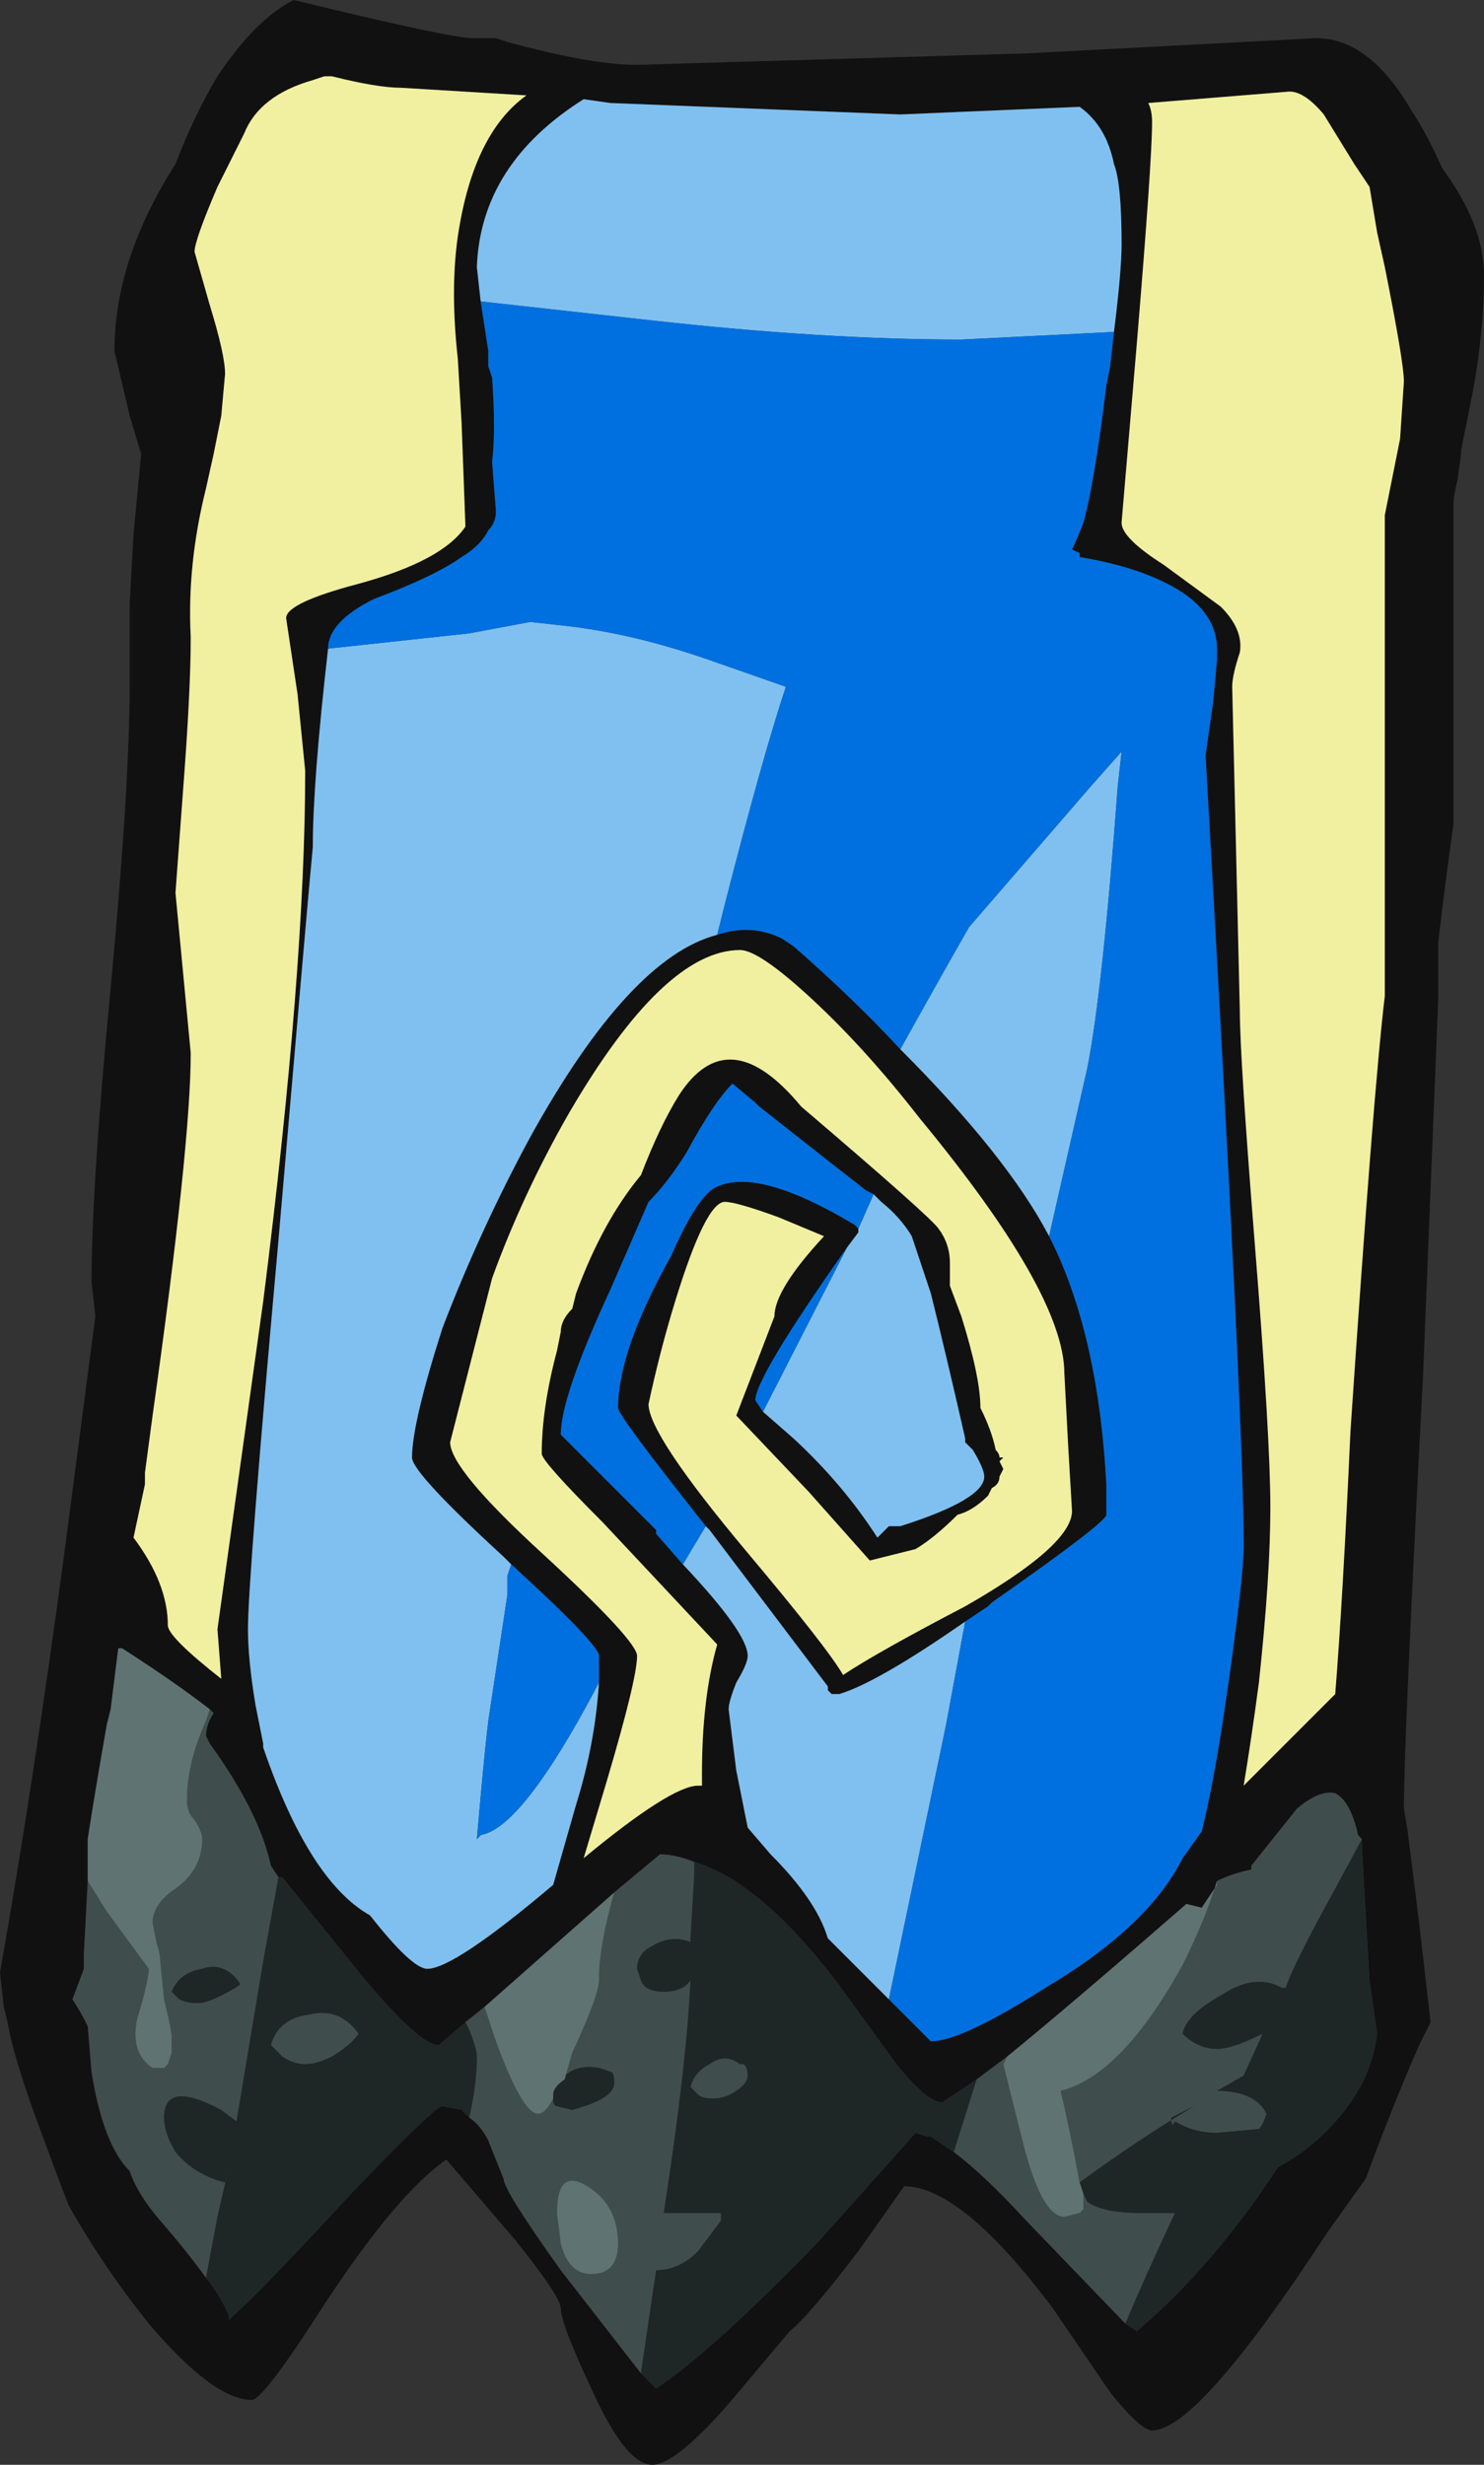<?xml version="1.0" encoding="UTF-8" standalone="no"?>
<svg xmlns:ffdec="https://www.free-decompiler.com/flash" xmlns:xlink="http://www.w3.org/1999/xlink" ffdec:objectType="shape" height="32.3px" width="19.45px" xmlns="http://www.w3.org/2000/svg">
  <rect width="100%" height="100%" fill="#333333" stroke="none"/>
  <g transform="matrix(1.0, 0.0, 0.0, 1.0, 15.3, 11.7)">
    <path d="M3.2 -10.25 Q3.4 -9.95 3.6 -9.5 4.15 -8.75 4.15 -8.1 4.15 -7.35 4.0 -6.55 L3.85 -5.8 3.85 -5.75 3.8 -5.4 Q3.75 -5.2 3.75 -5.1 L3.75 -0.9 Q3.65 -0.2 3.55 0.65 L3.55 1.4 3.35 6.35 Q3.1 11.1 3.1 12.0 L3.15 12.3 3.3 13.5 3.45 14.8 3.3 15.1 Q2.95 15.9 2.6 16.85 L2.1 17.55 Q0.4 20.15 -0.2 20.15 -0.35 20.15 -0.75 19.65 L-1.5 18.55 Q-2.7 16.95 -3.45 16.95 L-4.05 17.8 Q-4.7 18.65 -4.95 18.85 L-5.75 19.8 Q-6.45 20.6 -6.75 20.6 -7.1 20.6 -7.55 19.6 -7.95 18.75 -7.95 18.55 -7.95 18.4 -8.55 17.65 L-9.45 16.6 Q-10.1 17.05 -11.05 18.5 -11.85 19.75 -12.0 19.75 -12.5 19.75 -13.35 18.75 -13.95 18.0 -14.4 17.2 -14.5 16.95 -14.85 16.0 -15.15 15.15 -15.2 14.8 L-15.25 14.6 -15.3 14.15 Q-14.85 11.6 -14.45 8.6 L-14.05 5.55 -14.1 5.1 Q-14.1 3.85 -13.85 1.25 -13.6 -1.4 -13.6 -2.75 L-13.6 -3.8 -13.55 -4.7 -13.45 -5.75 -13.6 -6.25 -13.8 -7.1 Q-13.8 -8.3 -13.0 -9.55 -12.75 -10.2 -12.45 -10.7 -11.95 -11.45 -11.45 -11.7 -9.4 -11.2 -9.1 -11.2 L-8.8 -11.2 -8.65 -11.15 Q-7.55 -10.85 -6.95 -10.85 L-1.85 -11.0 1.95 -11.2 Q2.65 -11.2 3.2 -10.25 M1.6 -10.5 L-0.25 -10.35 Q-0.2 -10.25 -0.2 -10.1 -0.2 -9.6 -0.4 -7.2 L-0.6 -4.85 Q-0.6 -4.65 -0.05 -4.3 L0.7 -3.75 Q1.0 -3.45 0.95 -3.15 0.85 -2.85 0.85 -2.7 L0.95 1.55 Q0.95 2.15 1.15 4.65 1.35 7.15 1.35 8.05 1.35 8.95 1.2 10.35 1.1 11.1 1.0 11.7 L2.2 10.5 Q2.3 9.25 2.4 7.05 2.7 2.6 2.85 1.35 L2.85 -4.95 3.05 -5.95 3.1 -6.7 Q3.1 -6.95 2.85 -8.2 L2.75 -8.65 2.65 -9.25 2.45 -9.55 2.05 -10.2 Q1.8 -10.5 1.6 -10.5 M-3.65 14.5 L-3.1 15.05 Q-2.7 15.05 -1.6 14.35 -0.25 13.55 0.2 12.65 L0.45 12.3 Q0.6 11.7 0.75 10.7 1.0 9.0 1.0 8.55 1.0 6.95 0.5 -1.8 L0.6 -2.5 0.65 -3.05 0.65 -3.2 Q0.65 -3.6 0.25 -3.9 -0.25 -4.25 -1.15 -4.4 L-1.15 -4.45 -1.25 -4.5 Q-1.2 -4.6 -1.1 -4.85 -0.95 -5.4 -0.8 -6.65 L-0.75 -6.9 -0.7 -7.35 Q-0.6 -8.15 -0.6 -8.5 -0.6 -9.3 -0.7 -9.55 -0.8 -10.05 -1.15 -10.3 L-3.5 -10.2 -7.3 -10.35 -7.65 -10.4 Q-9.0 -9.55 -9.05 -8.2 L-9.0 -7.75 -8.9 -7.1 -8.9 -6.9 -8.85 -6.75 Q-8.8 -6.05 -8.85 -5.65 L-8.8 -5.0 Q-8.8 -4.85 -8.9 -4.75 -9.0 -4.55 -9.25 -4.4 -9.6 -4.15 -10.4 -3.85 -11.0 -3.55 -11.0 -3.2 -11.2 -1.45 -11.2 -0.6 -11.25 -0.1 -11.65 4.55 -12.05 9.0 -12.05 9.65 -12.05 10.05 -11.95 10.65 L-11.85 11.15 -11.85 11.2 Q-11.25 12.95 -10.45 13.4 -9.9 14.1 -9.7 14.1 -9.35 14.1 -8.05 13.0 L-7.75 11.95 Q-7.5 11.15 -7.45 10.35 L-7.45 10.0 Q-7.45 9.85 -8.6 8.8 L-8.7 8.7 Q-9.9 7.6 -9.9 7.4 -9.9 6.95 -9.5 5.7 -9.0 4.4 -8.35 3.2 -7.05 0.85 -5.9 0.55 -5.45 0.4 -5.05 0.6 L-4.9 0.7 Q-4.1 1.4 -3.5 2.05 -2.1 3.45 -1.55 4.5 L-1.5 4.6 Q-0.9 5.85 -0.8 7.75 L-0.8 8.15 Q-0.8 8.25 -2.3 9.3 L-2.35 9.35 -2.65 9.55 Q-3.8 10.35 -4.3 10.5 L-4.4 10.5 -4.45 10.45 -4.45 10.4 -6.0 8.35 -6.05 8.3 Q-7.2 6.85 -7.2 6.75 -7.2 6.0 -6.5 4.75 -6.15 3.95 -5.9 3.85 -5.35 3.6 -4.1 4.35 L-4.05 4.4 -4.05 4.45 -4.2 4.65 Q-5.4 6.35 -5.4 6.65 L-5.3 6.8 -4.9 7.15 Q-4.25 7.75 -3.8 8.45 L-3.65 8.3 -3.5 8.3 Q-2.4 7.95 -2.4 7.65 -2.4 7.55 -2.55 7.3 L-2.65 7.2 -2.65 7.15 Q-2.9 6.05 -3.1 5.25 L-3.35 4.5 Q-3.5 4.25 -3.75 4.05 L-3.85 3.95 -3.95 3.9 Q-4.4 3.55 -5.35 2.8 L-5.4 2.75 -5.7 2.5 Q-5.95 2.75 -6.3 3.4 -6.55 3.8 -6.8 4.05 L-7.3 5.2 Q-7.95 6.6 -7.95 7.1 L-6.7 8.35 -6.7 8.4 -6.35 8.8 Q-5.5 9.7 -5.5 10.0 -5.5 10.1 -5.65 10.35 -5.75 10.6 -5.75 10.7 L-5.65 11.5 -5.5 12.25 -5.2 12.6 Q-4.6 13.2 -4.45 13.7 L-3.65 14.5 M-12.45 -9.25 Q-12.75 -8.55 -12.75 -8.4 L-12.55 -7.7 Q-12.35 -7.05 -12.35 -6.8 L-12.4 -6.25 -12.5 -5.75 -12.6 -5.3 Q-12.85 -4.3 -12.8 -3.35 -12.8 -2.65 -12.9 -1.35 L-13.0 0.0 -12.8 2.1 Q-12.8 3.3 -13.3 6.85 L-13.4 7.6 -13.4 7.75 -13.55 8.45 Q-13.1 9.05 -13.1 9.6 -13.1 9.75 -12.4 10.3 L-12.45 9.65 -11.85 5.35 Q-11.3 1.0 -11.3 -1.6 L-11.4 -2.6 -11.55 -3.6 Q-11.55 -3.8 -10.6 -4.05 -9.5 -4.35 -9.2 -4.8 L-9.25 -6.15 -9.3 -7.0 Q-9.4 -7.9 -9.3 -8.6 -9.1 -9.95 -8.4 -10.45 L-10.05 -10.55 Q-10.35 -10.55 -10.95 -10.7 L-11.05 -10.7 -11.2 -10.65 Q-11.9 -10.45 -12.1 -9.95 L-12.45 -9.25 M-5.6 0.75 Q-6.6 0.75 -7.85 2.9 -8.45 3.95 -8.85 5.05 L-9.4 7.2 Q-9.4 7.55 -8.2 8.65 -6.95 9.8 -6.95 10.0 -6.95 10.3 -7.35 11.65 L-7.65 12.65 Q-6.5 11.7 -6.15 11.7 L-6.1 11.7 -6.1 11.55 Q-6.1 10.55 -5.9 9.85 L-7.4 8.25 Q-8.2 7.45 -8.2 7.35 -8.2 6.75 -8.0 6.0 L-7.95 5.75 Q-7.95 5.6 -7.8 5.45 L-7.75 5.25 Q-7.4 4.3 -6.9 3.7 -6.65 3.05 -6.4 2.65 -5.75 1.65 -4.8 2.8 -3.1 4.25 -3.0 4.4 -2.85 4.6 -2.85 4.85 L-2.85 5.15 -2.7 5.55 Q-2.45 6.35 -2.45 6.75 -2.3 7.05 -2.25 7.3 -2.2 7.35 -2.2 7.4 L-2.15 7.4 -2.2 7.45 -2.15 7.55 -2.2 7.65 Q-2.2 7.75 -2.3 7.8 L-2.35 7.9 Q-2.55 8.1 -2.75 8.15 -3.05 8.45 -3.3 8.6 L-3.9 8.75 -4.7 7.85 -5.65 6.85 -5.15 5.55 Q-5.15 5.2 -4.5 4.5 L-5.1 4.25 Q-5.65 4.05 -5.8 4.05 -6.05 4.05 -6.45 5.35 -6.65 6.0 -6.8 6.7 -6.8 7.1 -5.5 8.65 -4.45 9.9 -4.25 10.25 -3.8 9.95 -2.65 9.35 -1.25 8.55 -1.25 8.1 L-1.3 7.25 -1.35 6.3 Q-1.35 5.25 -3.25 2.95 -3.95 2.05 -4.65 1.4 -5.35 0.75 -5.6 0.75 M-6.2 12.7 Q-6.45 12.6 -6.65 12.6 L-7.25 13.1 -8.95 14.6 -9.2 14.8 -9.55 15.1 Q-9.8 15.1 -10.55 14.2 L-11.6 12.9 -11.65 12.9 -11.75 12.75 Q-11.9 12.05 -12.55 11.15 L-12.6 11.05 Q-12.6 10.9 -12.5 10.75 L-12.55 10.7 Q-13.0 10.35 -13.7 9.9 L-13.75 9.9 -13.85 10.7 -13.9 10.9 Q-14.05 11.75 -14.15 12.4 L-14.15 12.95 -14.2 13.9 -14.2 14.1 -14.35 14.5 Q-14.25 14.65 -14.15 14.85 L-14.1 15.45 Q-13.95 16.4 -13.6 16.75 -13.5 17.05 -13.2 17.4 -12.85 17.8 -12.6 18.15 -12.4 18.4 -12.3 18.65 L-12.3 18.7 Q-11.9 18.35 -10.7 17.05 -9.6 15.9 -9.5 15.9 L-9.25 15.95 -9.15 16.05 Q-9.0 16.15 -8.9 16.35 L-8.7 16.85 Q-8.7 17.0 -7.95 18.05 L-6.9 19.4 -6.7 19.6 Q-5.95 19.1 -4.55 17.65 L-3.3 16.25 -3.15 16.3 -3.1 16.3 -2.8 16.5 Q-2.4 16.8 -1.85 17.4 L-0.55 18.75 -0.4 18.85 Q0.6 18.0 1.45 16.7 2.1 16.35 2.5 15.7 2.7 15.35 2.75 14.95 L2.65 14.25 2.55 12.5 2.55 12.4 2.5 12.35 Q2.4 11.9 2.2 11.8 2.0 11.75 1.7 12.0 L1.5 12.25 Q1.3 12.5 1.1 12.75 L1.1 12.8 Q0.85 12.85 0.65 12.95 L0.65 13.0 0.45 13.3 0.25 13.25 Q-1.3 14.6 -2.1 15.25 L-2.5 15.55 -2.95 15.85 Q-3.15 15.85 -3.55 15.35 L-4.35 14.25 Q-5.35 12.95 -6.2 12.7" fill="#111111" fill-rule="evenodd" stroke="none"/>
    <path d="M-0.7 -7.35 L-2.7 -7.25 Q-4.5 -7.25 -6.75 -7.5 L-9.0 -7.75 -9.05 -8.2 Q-9.0 -9.55 -7.65 -10.4 L-7.3 -10.35 -3.5 -10.2 -1.15 -10.3 Q-0.8 -10.05 -0.7 -9.55 -0.6 -9.3 -0.6 -8.5 -0.6 -8.15 -0.7 -7.35 M-11.0 -3.2 L-9.15 -3.4 -8.35 -3.55 -7.9 -3.5 Q-7.0 -3.4 -6.0 -3.05 L-5.0 -2.7 Q-5.3 -1.8 -5.8 0.15 L-5.9 0.55 Q-7.05 0.85 -8.35 3.2 -9.0 4.4 -9.5 5.7 -9.9 6.95 -9.9 7.4 -9.9 7.6 -8.7 8.7 L-8.6 8.8 -8.65 8.95 -8.65 9.2 -8.9 10.85 Q-8.95 11.25 -9.05 12.4 L-9.0 12.35 -9.05 12.35 Q-8.5 12.35 -7.45 10.35 -7.5 11.15 -7.75 11.95 L-8.05 13.0 Q-9.35 14.1 -9.7 14.1 -9.9 14.1 -10.45 13.4 -11.25 12.95 -11.85 11.2 L-11.85 11.15 -11.95 10.65 Q-12.05 10.05 -12.05 9.65 -12.05 9.0 -11.65 4.55 -11.25 -0.1 -11.2 -0.6 -11.2 -1.45 -11.0 -3.2 M-3.5 2.05 Q-3.0 1.15 -2.6 0.45 L-1.0 -1.4 -0.6 -1.85 -0.65 -1.4 Q-0.85 1.3 -1.05 2.3 L-1.55 4.5 Q-2.1 3.45 -3.5 2.05 M-2.65 9.55 L-2.9 10.9 -3.65 14.5 -4.45 13.7 Q-4.6 13.2 -5.2 12.6 L-5.5 12.25 -5.65 11.5 -5.75 10.7 Q-5.75 10.6 -5.65 10.35 -5.5 10.1 -5.5 10.0 -5.5 9.7 -6.35 8.8 L-6.05 8.3 -6.0 8.35 -4.45 10.4 -4.45 10.45 -4.4 10.5 -4.3 10.5 Q-3.8 10.35 -2.65 9.55 M-3.85 3.95 L-3.75 4.05 Q-3.5 4.25 -3.35 4.5 L-3.1 5.25 Q-2.9 6.05 -2.65 7.15 L-2.65 7.2 -2.55 7.3 Q-2.4 7.55 -2.4 7.65 -2.4 7.95 -3.5 8.3 L-3.65 8.3 -3.8 8.45 Q-4.25 7.75 -4.9 7.15 L-5.3 6.8 -4.2 4.65 -4.05 4.45 -4.05 4.4 -3.85 3.95" fill="#80c0f0" fill-rule="evenodd" stroke="none"/>
    <path d="M1.6 -10.5 Q1.8 -10.5 2.05 -10.2 L2.45 -9.55 2.65 -9.25 2.75 -8.65 2.85 -8.2 Q3.1 -6.95 3.1 -6.7 L3.05 -5.95 2.85 -4.95 2.85 1.35 Q2.7 2.6 2.4 7.05 2.3 9.25 2.2 10.5 L1.0 11.7 Q1.1 11.1 1.2 10.35 1.35 8.95 1.35 8.05 1.35 7.15 1.15 4.65 0.95 2.15 0.95 1.55 L0.85 -2.7 Q0.85 -2.85 0.95 -3.15 1.0 -3.45 0.7 -3.75 L-0.05 -4.3 Q-0.6 -4.65 -0.6 -4.85 L-0.4 -7.2 Q-0.2 -9.6 -0.2 -10.1 -0.2 -10.25 -0.25 -10.35 L1.6 -10.5 M-12.45 -9.25 L-12.1 -9.95 Q-11.9 -10.45 -11.2 -10.65 L-11.05 -10.7 -10.95 -10.7 Q-10.35 -10.55 -10.05 -10.55 L-8.4 -10.45 Q-9.1 -9.95 -9.3 -8.6 -9.4 -7.9 -9.3 -7.0 L-9.25 -6.15 -9.2 -4.8 Q-9.5 -4.35 -10.6 -4.05 -11.55 -3.8 -11.55 -3.6 L-11.4 -2.6 -11.3 -1.6 Q-11.3 1.0 -11.85 5.35 L-12.45 9.65 -12.4 10.3 Q-13.1 9.75 -13.1 9.6 -13.1 9.05 -13.55 8.45 L-13.4 7.75 -13.4 7.6 -13.3 6.85 Q-12.8 3.3 -12.8 2.1 L-13.0 0.0 -12.9 -1.35 Q-12.8 -2.65 -12.8 -3.35 -12.85 -4.3 -12.6 -5.3 L-12.5 -5.75 -12.4 -6.25 -12.35 -6.8 Q-12.35 -7.05 -12.55 -7.7 L-12.75 -8.4 Q-12.75 -8.55 -12.45 -9.25 M-5.6 0.75 Q-5.35 0.75 -4.65 1.4 -3.95 2.05 -3.25 2.95 -1.35 5.25 -1.35 6.3 L-1.3 7.25 -1.25 8.1 Q-1.25 8.55 -2.65 9.35 -3.8 9.95 -4.25 10.25 -4.45 9.9 -5.5 8.65 -6.8 7.1 -6.8 6.7 -6.65 6.0 -6.45 5.35 -6.05 4.05 -5.8 4.05 -5.65 4.05 -5.1 4.25 L-4.5 4.5 Q-5.15 5.2 -5.15 5.55 L-5.65 6.85 -4.7 7.85 -3.9 8.75 -3.3 8.6 Q-3.05 8.45 -2.75 8.15 -2.55 8.1 -2.35 7.9 L-2.3 7.8 Q-2.2 7.75 -2.2 7.65 L-2.15 7.55 -2.2 7.45 -2.15 7.4 -2.2 7.4 Q-2.2 7.35 -2.25 7.3 -2.3 7.05 -2.45 6.75 -2.45 6.35 -2.7 5.55 L-2.85 5.15 -2.85 4.85 Q-2.85 4.6 -3.0 4.4 -3.1 4.25 -4.8 2.8 -5.75 1.65 -6.4 2.65 -6.65 3.05 -6.9 3.7 -7.4 4.3 -7.75 5.25 L-7.8 5.45 Q-7.95 5.6 -7.95 5.75 L-8.0 6.0 Q-8.2 6.75 -8.2 7.35 -8.2 7.45 -7.4 8.25 L-5.9 9.85 Q-6.1 10.55 -6.1 11.55 L-6.1 11.7 -6.15 11.7 Q-6.5 11.7 -7.65 12.65 L-7.35 11.65 Q-6.95 10.3 -6.95 10.0 -6.95 9.8 -8.2 8.65 -9.4 7.55 -9.4 7.2 L-8.85 5.05 Q-8.45 3.95 -7.85 2.9 -6.6 0.75 -5.6 0.75" fill="#f0f0a0" fill-rule="evenodd" stroke="none"/>
    <path d="M-0.7 -7.35 L-0.75 -6.9 -0.8 -6.65 Q-0.95 -5.4 -1.1 -4.85 -1.2 -4.6 -1.25 -4.5 L-1.15 -4.45 -1.15 -4.4 Q-0.25 -4.25 0.25 -3.9 0.65 -3.6 0.65 -3.2 L0.65 -3.05 0.6 -2.5 0.5 -1.8 Q1.0 6.95 1.0 8.55 1.0 9.0 0.75 10.7 0.6 11.7 0.45 12.3 L0.2 12.65 Q-0.25 13.55 -1.6 14.35 -2.7 15.05 -3.1 15.05 L-3.65 14.5 -2.9 10.9 -2.65 9.55 -2.35 9.35 -2.3 9.3 Q-0.8 8.25 -0.8 8.15 L-0.8 7.75 Q-0.9 5.85 -1.5 4.6 L-1.55 4.5 -1.05 2.3 Q-0.85 1.3 -0.65 -1.4 L-0.6 -1.85 -1.0 -1.4 -2.6 0.45 Q-3.0 1.15 -3.5 2.05 -4.1 1.4 -4.9 0.7 L-5.05 0.6 Q-5.45 0.4 -5.9 0.55 L-5.8 0.15 Q-5.3 -1.8 -5.0 -2.7 L-6.0 -3.05 Q-7.0 -3.4 -7.9 -3.5 L-8.35 -3.55 -9.15 -3.4 -11.0 -3.2 Q-11.0 -3.55 -10.4 -3.85 -9.6 -4.15 -9.25 -4.4 -9.0 -4.55 -8.9 -4.75 -8.8 -4.85 -8.8 -5.0 L-8.85 -5.65 Q-8.8 -6.05 -8.85 -6.75 L-8.9 -6.9 -8.9 -7.1 -9.0 -7.75 -6.75 -7.5 Q-4.5 -7.25 -2.7 -7.25 L-0.7 -7.35 M-6.35 8.8 L-6.7 8.4 -6.7 8.35 -7.95 7.1 Q-7.95 6.6 -7.3 5.2 L-6.8 4.05 Q-6.55 3.8 -6.3 3.4 -5.95 2.75 -5.7 2.5 L-5.4 2.75 -5.35 2.8 Q-4.4 3.55 -3.95 3.9 L-3.85 3.95 -4.05 4.4 -4.1 4.35 Q-5.35 3.6 -5.9 3.85 -6.15 3.95 -6.5 4.75 -7.2 6.0 -7.2 6.75 -7.2 6.85 -6.05 8.3 L-6.35 8.8 M-5.3 6.8 L-5.4 6.65 Q-5.4 6.35 -4.2 4.65 L-5.3 6.8 M-7.45 10.35 Q-8.5 12.35 -9.05 12.35 L-9.0 12.35 -9.05 12.4 Q-8.95 11.25 -8.9 10.85 L-8.65 9.2 -8.65 8.95 -8.6 8.8 Q-7.45 9.85 -7.45 10.0 L-7.45 10.35" fill="#0070e0" fill-rule="evenodd" stroke="none"/>
    <path d="M-6.2 12.7 L-6.2 12.85 -6.25 13.7 -6.25 13.75 Q-6.5 13.65 -6.75 13.8 -6.95 13.9 -6.95 14.1 L-6.9 14.25 Q-6.85 14.4 -6.6 14.4 -6.35 14.4 -6.25 14.25 -6.3 15.35 -6.6 17.3 L-5.85 17.3 -5.85 17.4 -6.15 17.8 Q-6.4 18.05 -6.7 18.05 L-6.9 19.4 -7.95 18.05 Q-8.7 17.0 -8.7 16.85 L-8.9 16.35 Q-9.0 16.15 -9.15 16.05 -9.05 15.6 -9.05 15.25 -9.05 15.15 -9.15 14.9 L-9.2 14.8 -8.95 14.6 -8.8 15.05 Q-8.45 16.0 -8.25 16.0 -8.15 16.0 -8.05 15.8 -8.05 15.9 -8.0 15.9 L-7.8 15.95 Q-7.25 15.8 -7.25 15.6 -7.25 15.45 -7.3 15.45 -7.65 15.3 -7.9 15.5 L-7.9 15.55 -7.8 15.2 Q-7.45 14.45 -7.45 14.25 -7.45 13.8 -7.25 13.1 L-6.65 12.6 Q-6.45 12.6 -6.2 12.7 M-2.8 16.5 L-2.5 15.55 -2.1 15.25 -2.15 15.35 -1.9 16.35 Q-1.65 17.35 -1.35 17.35 L-1.15 17.3 -1.1 17.25 -1.1 17.05 -1.05 17.15 Q-0.85 17.3 -0.35 17.3 L0.1 17.3 Q-0.3 18.15 -0.55 18.75 L-1.85 17.4 Q-2.4 16.8 -2.8 16.5 M-14.15 12.95 L-13.9 13.35 -13.35 14.1 Q-13.35 14.25 -13.5 14.75 -13.6 15.2 -13.3 15.4 L-13.15 15.4 -13.1 15.35 -13.05 15.2 -13.05 15.0 Q-13.05 14.9 -13.15 14.5 L-13.2 14.0 Q-13.2 13.9 -13.25 13.75 L-13.3 13.5 Q-13.3 13.25 -13.0 13.05 -12.65 12.8 -12.65 12.4 -12.65 12.3 -12.75 12.15 -12.85 12.05 -12.85 11.9 -12.85 11.4 -12.6 10.85 L-12.55 10.7 -12.5 10.75 Q-12.6 10.9 -12.6 11.05 L-12.55 11.15 Q-11.9 12.05 -11.75 12.75 L-11.65 12.9 -11.85 14.0 -12.2 16.1 -12.4 15.95 Q-13.15 15.55 -13.15 16.05 -13.15 16.25 -13.0 16.5 -12.75 16.8 -12.35 16.9 L-12.3 16.7 -12.45 17.35 -12.6 18.15 Q-12.85 17.8 -13.2 17.4 -13.5 17.05 -13.6 16.75 -13.95 16.4 -14.1 15.45 L-14.15 14.85 Q-14.25 14.65 -14.35 14.5 L-14.2 14.1 -14.2 13.9 -14.15 12.95 M-12.4 14.45 Q-12.2 14.35 -12.15 14.3 -12.35 14.0 -12.65 14.1 -12.95 14.15 -13.05 14.4 L-12.95 14.5 Q-12.85 14.55 -12.7 14.55 -12.6 14.55 -12.4 14.45 M-11.75 15.1 Q-11.65 14.75 -11.25 14.7 -10.85 14.6 -10.6 14.95 -10.7 15.1 -10.95 15.25 -11.15 15.35 -11.3 15.35 -11.45 15.35 -11.6 15.25 L-11.75 15.1 M0.65 12.95 Q0.85 12.85 1.1 12.8 L1.1 12.75 Q1.3 12.5 1.5 12.25 L1.7 12.0 Q2.0 11.75 2.2 11.8 2.4 11.9 2.5 12.35 L2.55 12.4 2.2 13.05 Q1.65 14.05 1.55 14.35 L1.5 14.35 Q1.15 14.15 0.7 14.45 0.25 14.7 0.2 14.95 0.4 15.15 0.65 15.15 0.85 15.15 1.25 14.95 L1.0 15.5 0.65 15.7 Q1.15 15.7 1.3 16.0 1.25 16.15 1.2 16.2 L0.65 16.25 Q0.35 16.25 0.1 16.1 0.05 16.2 0.05 16.05 L0.35 15.9 Q-0.4 16.35 -1.15 16.9 -1.3 16.1 -1.4 15.7 -0.6 15.5 0.2 14.05 0.5 13.45 0.65 12.95 M-5.65 15.7 Q-5.8 15.8 -5.95 15.8 -6.1 15.8 -6.15 15.75 L-6.25 15.65 Q-6.2 15.45 -6.0 15.35 -5.8 15.2 -5.6 15.35 L-5.55 15.35 Q-5.5 15.4 -5.5 15.5 -5.5 15.6 -5.65 15.7 M-7.6 16.95 Q-8.0 16.7 -8.0 17.3 L-7.95 17.7 Q-7.85 18.1 -7.55 18.1 -7.2 18.1 -7.2 17.7 -7.2 17.2 -7.6 16.95" fill="#404d4d" fill-rule="evenodd" stroke="none"/>
    <path d="M-6.9 19.4 L-6.7 18.05 Q-6.4 18.05 -6.15 17.8 L-5.85 17.4 -5.85 17.3 -6.6 17.3 Q-6.3 15.35 -6.25 14.25 -6.35 14.4 -6.6 14.4 -6.85 14.4 -6.9 14.25 L-6.95 14.1 Q-6.95 13.9 -6.75 13.8 -6.5 13.65 -6.25 13.75 L-6.25 13.7 -6.2 12.85 -6.2 12.7 Q-5.35 12.95 -4.35 14.25 L-3.55 15.35 Q-3.15 15.85 -2.95 15.85 L-2.5 15.55 -2.8 16.5 -3.1 16.3 -3.15 16.3 -3.3 16.25 -4.55 17.65 Q-5.95 19.1 -6.7 19.6 L-6.9 19.4 M-7.9 15.55 L-7.9 15.5 Q-7.65 15.3 -7.3 15.45 -7.25 15.45 -7.25 15.6 -7.25 15.8 -7.8 15.95 L-8.0 15.9 Q-8.05 15.9 -8.05 15.8 L-8.05 15.75 Q-8.05 15.65 -7.9 15.55 M-9.2 14.8 L-9.15 14.9 Q-9.05 15.15 -9.05 15.25 -9.05 15.6 -9.15 16.05 L-9.25 15.95 -9.5 15.9 Q-9.6 15.9 -10.7 17.05 -11.9 18.35 -12.3 18.7 L-12.3 18.65 Q-12.4 18.4 -12.6 18.15 L-12.45 17.35 -12.3 16.7 -12.35 16.9 Q-12.75 16.8 -13.0 16.5 -13.15 16.25 -13.15 16.05 -13.15 15.55 -12.4 15.95 L-12.2 16.1 -11.85 14.0 -11.65 12.9 -11.6 12.9 -10.55 14.2 Q-9.8 15.1 -9.55 15.1 L-9.2 14.8 M-12.4 14.45 Q-12.6 14.55 -12.7 14.55 -12.85 14.55 -12.95 14.5 L-13.05 14.4 Q-12.95 14.15 -12.65 14.1 -12.35 14.0 -12.15 14.3 -12.2 14.35 -12.4 14.45 M-11.75 15.1 L-11.6 15.25 Q-11.45 15.35 -11.3 15.35 -11.15 15.35 -10.95 15.25 -10.7 15.1 -10.6 14.95 -10.85 14.6 -11.25 14.7 -11.65 14.75 -11.75 15.1 M2.55 12.4 L2.55 12.5 2.65 14.25 2.75 14.95 Q2.7 15.35 2.5 15.7 2.1 16.35 1.45 16.7 0.6 18.0 -0.4 18.85 L-0.55 18.75 Q-0.3 18.15 0.1 17.3 L-0.35 17.3 Q-0.85 17.3 -1.05 17.15 L-1.1 17.05 -1.15 16.9 Q-0.4 16.35 0.35 15.9 L0.05 16.05 Q0.05 16.2 0.1 16.1 0.35 16.25 0.65 16.25 L1.2 16.2 Q1.25 16.15 1.3 16.0 1.15 15.7 0.65 15.7 L1.0 15.5 1.25 14.95 Q0.85 15.15 0.65 15.15 0.4 15.15 0.2 14.95 0.25 14.7 0.7 14.45 1.15 14.15 1.5 14.35 L1.55 14.35 Q1.65 14.05 2.2 13.05 L2.55 12.4 M-5.65 15.7 Q-5.5 15.6 -5.5 15.5 -5.5 15.4 -5.55 15.35 L-5.6 15.35 Q-5.8 15.2 -6.0 15.35 -6.2 15.45 -6.25 15.65 L-6.15 15.75 Q-6.1 15.8 -5.95 15.8 -5.8 15.8 -5.65 15.7" fill="#1f2626" fill-rule="evenodd" stroke="none"/>
    <path d="M-7.25 13.1 Q-7.45 13.8 -7.45 14.25 -7.45 14.45 -7.8 15.2 L-7.9 15.55 Q-8.05 15.65 -8.05 15.75 L-8.05 15.8 Q-8.15 16.0 -8.25 16.0 -8.45 16.0 -8.8 15.05 L-8.95 14.6 -7.25 13.1 M-14.15 12.95 L-14.15 12.4 Q-14.05 11.75 -13.9 10.9 L-13.85 10.7 -13.75 9.9 -13.7 9.9 Q-13.0 10.35 -12.55 10.7 L-12.6 10.85 Q-12.85 11.4 -12.85 11.9 -12.85 12.05 -12.75 12.15 -12.65 12.3 -12.65 12.4 -12.65 12.8 -13.0 13.05 -13.3 13.25 -13.3 13.5 L-13.25 13.75 Q-13.2 13.9 -13.2 14.0 L-13.15 14.5 Q-13.05 14.9 -13.05 15.0 L-13.05 15.2 -13.1 15.35 -13.15 15.4 -13.3 15.4 Q-13.6 15.2 -13.5 14.75 -13.35 14.25 -13.35 14.1 L-13.9 13.35 -14.15 12.95 M-2.1 15.25 Q-1.3 14.6 0.25 13.25 L0.45 13.3 0.65 13.0 0.65 12.95 Q0.5 13.45 0.2 14.05 -0.6 15.5 -1.4 15.7 -1.3 16.1 -1.15 16.9 L-1.1 17.05 -1.1 17.25 -1.15 17.3 -1.35 17.35 Q-1.65 17.35 -1.9 16.35 L-2.15 15.35 -2.1 15.25 M-7.6 16.95 Q-7.2 17.2 -7.2 17.7 -7.2 18.1 -7.55 18.1 -7.85 18.1 -7.95 17.7 L-8.0 17.3 Q-8.0 16.7 -7.6 16.95" fill="#5f7373" fill-rule="evenodd" stroke="none"/>
  </g>
</svg>
